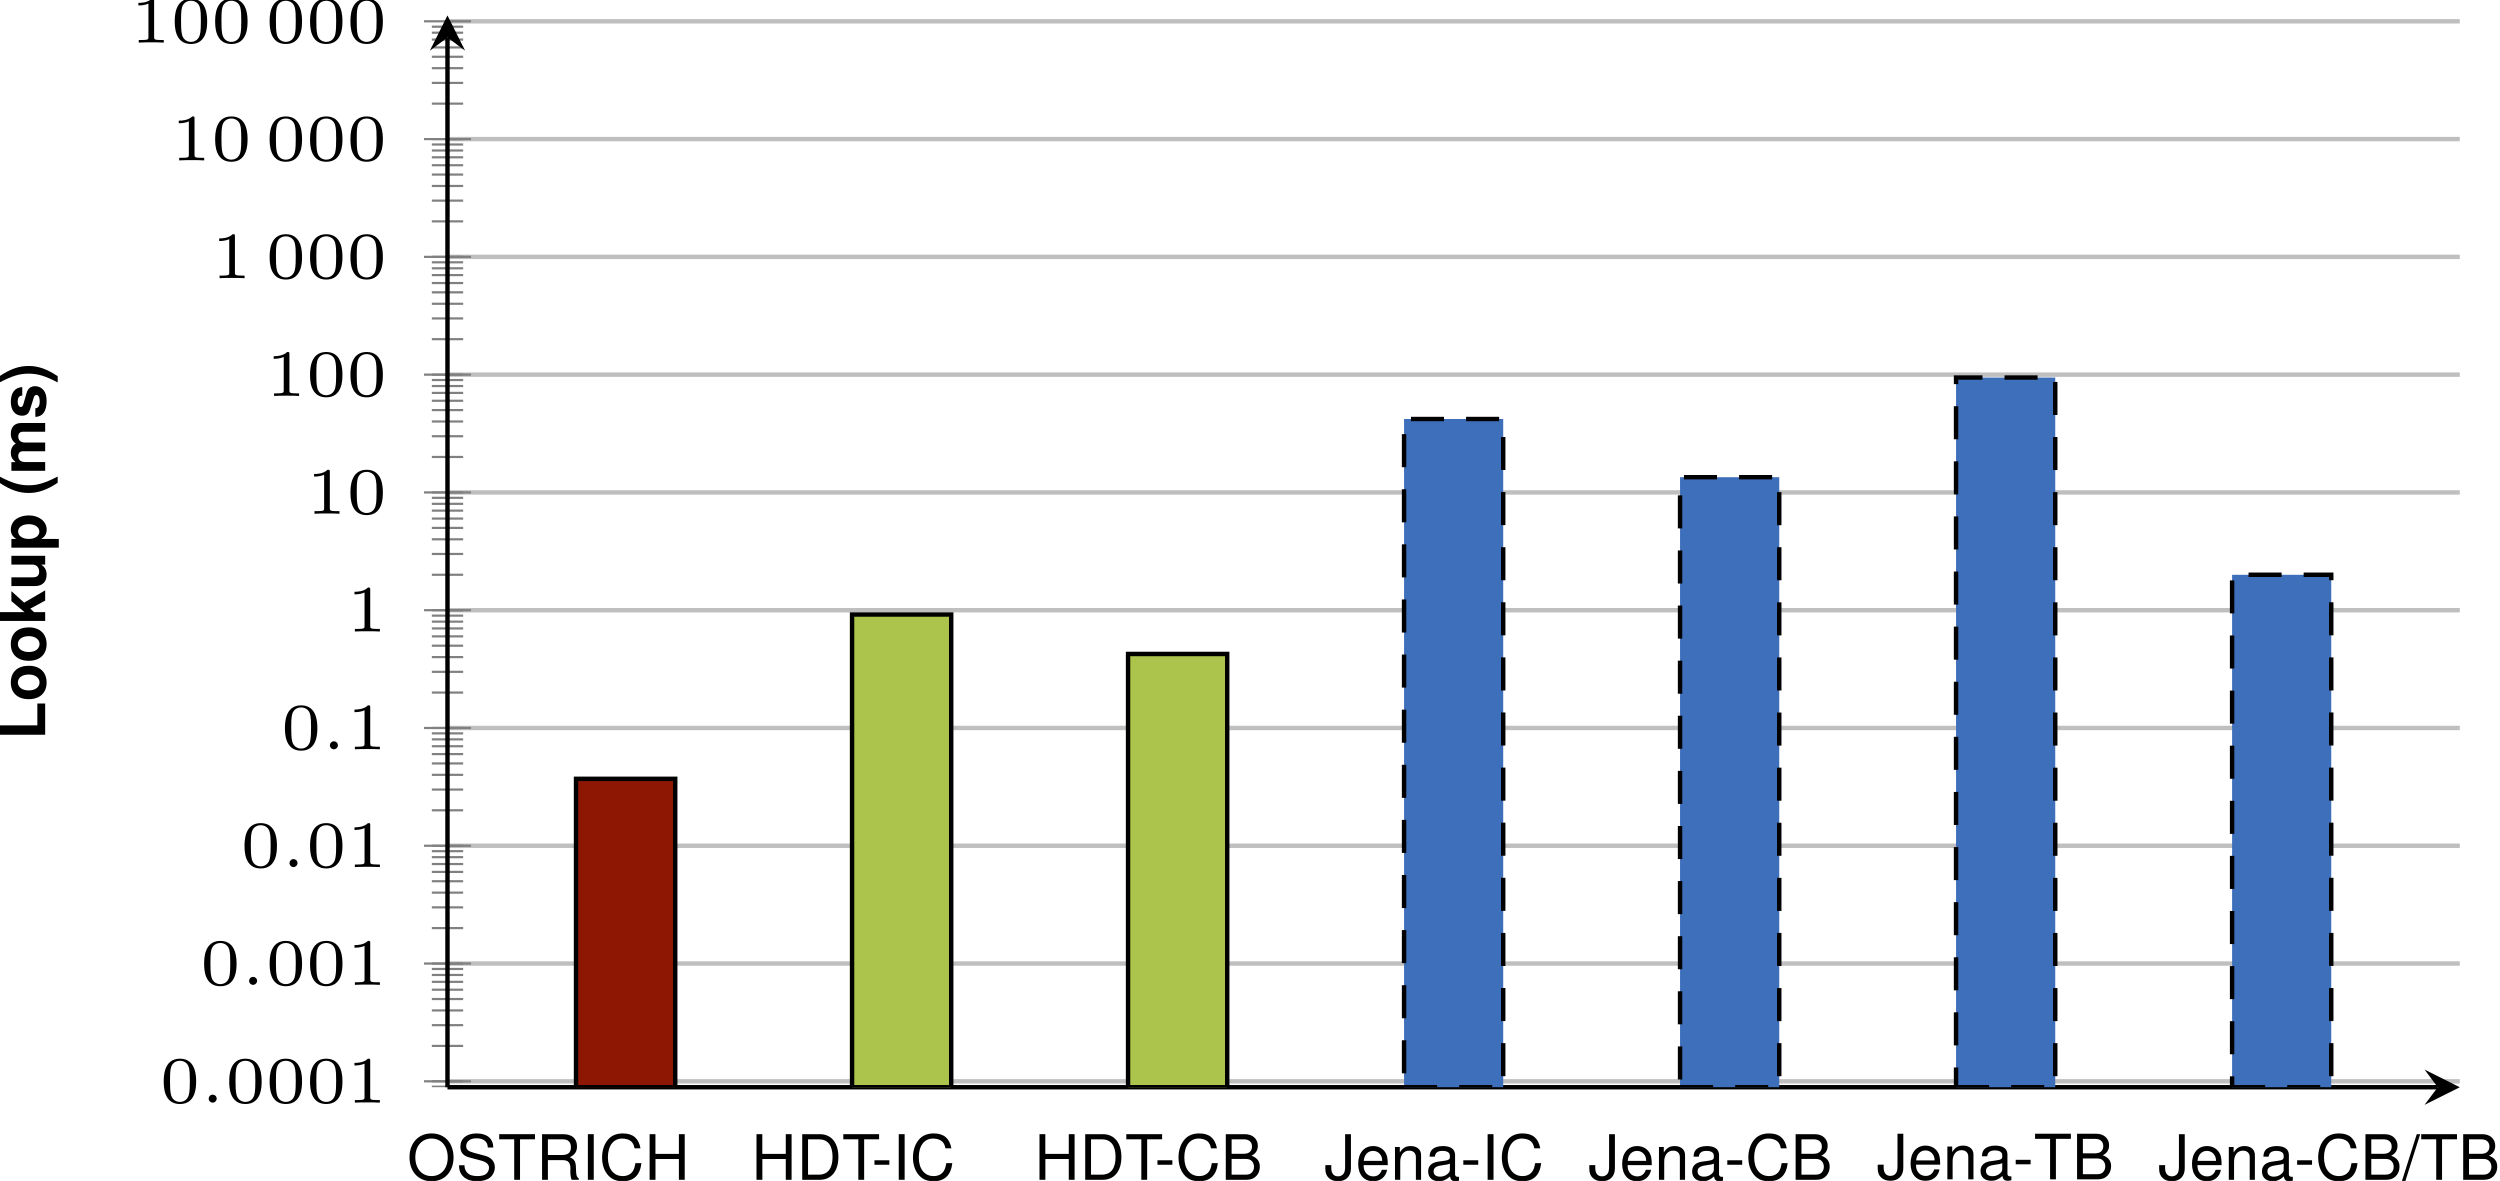 <?xml version='1.0' encoding='UTF-8'?>
<!-- This file was generated by dvisvgm 2.9.1 -->
<svg version='1.1' xmlns='http://www.w3.org/2000/svg' xmlns:xlink='http://www.w3.org/1999/xlink' width='226.026pt' height='106.767pt' viewBox='2.848 -12.153 226.026 106.767'>
<defs>
<clipPath id='clip1'>
<path d='M-98.43 86.144V-10.758H366.977V86.144'/>
</clipPath>
<clipPath id='clip3'>
<path d='M-98.43 86.144V-10.758H366.977V86.144'/>
</clipPath>
<clipPath id='clip4'>
<path d='M43.305 86.144H225.238V-10.758H43.305Z'/>
</clipPath>
<path id='g5-45' d='M1.607-1.765H.26V-1.358H1.607V-1.765Z'/>
<path id='g5-47' d='M1.296-4.124L-.045 .113H.266L1.607-4.124H1.296Z'/>
<path id='g5-66' d='M.447 0H2.308C2.699 0 2.987-.107 3.208-.345C3.411-.56 3.525-.854 3.525-1.177C3.525-1.675 3.298-1.974 2.772-2.178C3.146-2.354 3.344-2.659 3.344-3.078C3.344-3.378 3.23-3.643 3.015-3.836C2.8-4.034 2.518-4.124 2.122-4.124H.447V0ZM.973-2.348V-3.66H1.991C2.286-3.66 2.45-3.621 2.591-3.513C2.738-3.4 2.817-3.23 2.817-3.004C2.817-2.783 2.738-2.608 2.591-2.495C2.45-2.387 2.286-2.348 1.991-2.348H.973ZM.973-.464V-1.884H2.257C2.512-1.884 2.682-1.822 2.806-1.686C2.931-1.556 2.998-1.375 2.998-1.171C2.998-.973 2.931-.792 2.806-.662C2.682-.526 2.512-.464 2.257-.464H.973Z'/>
<path id='g5-67' d='M3.745-2.846C3.581-3.751 3.061-4.192 2.155-4.192C1.601-4.192 1.154-4.017 .849-3.677C.475-3.27 .272-2.682 .272-2.014C.272-1.335 .481-.752 .871-.351C1.188-.023 1.595 .13 2.133 .13C3.14 .13 3.706-.413 3.83-1.505H3.287C3.242-1.222 3.185-1.03 3.1-.866C2.931-.526 2.58-.334 2.139-.334C1.318-.334 .798-.99 .798-2.02C.798-3.078 1.296-3.728 2.093-3.728C2.427-3.728 2.738-3.626 2.908-3.468C3.061-3.327 3.146-3.151 3.208-2.846H3.745Z'/>
<path id='g5-68' d='M.504 0H2.093C3.134 0 3.774-.781 3.774-2.065C3.774-3.344 3.14-4.124 2.093-4.124H.504V0ZM1.03-.464V-3.66H2.003C2.817-3.66 3.247-3.112 3.247-2.059C3.247-1.018 2.817-.464 2.003-.464H1.03Z'/>
<path id='g5-72' d='M3.117-1.878V0H3.643V-4.124H3.117V-2.342H.996V-4.124H.47V0H1.001V-1.878H3.117Z'/>
<path id='g5-73' d='M1.098-4.124H.566V0H1.098V-4.124Z'/>
<path id='g5-74' d='M1.884-4.124V-1.222C1.884-.894 1.85-.707 1.754-.566C1.652-.407 1.46-.311 1.25-.311C.854-.311 .634-.577 .634-1.058V-1.324H.096V-.962C.096-.294 .537 .13 1.245 .13C1.963 .13 2.41-.317 2.41-1.03V-4.124H1.884Z'/>
<path id='g5-79' d='M2.201-4.192C1.018-4.192 .215-3.321 .215-2.031S1.018 .13 2.206 .13C2.704 .13 3.151-.023 3.485-.306C3.932-.685 4.198-1.324 4.198-1.997C4.198-3.327 3.411-4.192 2.201-4.192ZM2.201-3.728C3.095-3.728 3.672-3.049 3.672-2.008C3.672-1.013 3.078-.334 2.206-.334C1.33-.334 .741-1.013 .741-2.031S1.33-3.728 2.201-3.728Z'/>
<path id='g5-82' d='M1.052-1.776H2.41C2.88-1.776 3.089-1.55 3.089-1.041L3.083-.673C3.083-.419 3.129-.17 3.202 0H3.841V-.13C3.643-.266 3.604-.413 3.592-.962C3.587-1.641 3.479-1.844 3.032-2.037C3.496-2.263 3.683-2.552 3.683-3.021C3.683-3.734 3.236-4.124 2.427-4.124H.526V0H1.052V-1.776ZM1.052-2.24V-3.66H2.325C2.619-3.66 2.789-3.615 2.919-3.502C3.061-3.383 3.134-3.196 3.134-2.948C3.134-2.461 2.885-2.24 2.325-2.24H1.052Z'/>
<path id='g5-83' d='M3.372-2.914C3.366-3.723 2.812-4.192 1.861-4.192C.956-4.192 .396-3.728 .396-2.981C.396-2.478 .662-2.161 1.205-2.02L2.229-1.748C2.75-1.612 2.987-1.403 2.987-1.081C2.987-.86 2.868-.634 2.693-.509C2.529-.396 2.269-.334 1.935-.334C1.488-.334 1.182-.441 .984-.679C.832-.86 .764-1.058 .769-1.313H.272C.277-.933 .351-.685 .515-.458C.798-.074 1.273 .13 1.901 .13C2.393 .13 2.795 .017 3.061-.187C3.338-.407 3.513-.775 3.513-1.131C3.513-1.641 3.196-2.014 2.636-2.167L1.601-2.444C1.103-2.58 .922-2.738 .922-3.055C.922-3.474 1.29-3.751 1.844-3.751C2.501-3.751 2.868-3.451 2.874-2.914H3.372Z'/>
<path id='g5-84' d='M2.003-3.66H3.355V-4.124H.119V-3.66H1.477V0H2.003V-3.66Z'/>
<path id='g5-97' d='M3.027-.277C2.976-.266 2.953-.266 2.925-.266C2.761-.266 2.67-.351 2.67-.498V-2.24C2.67-2.767 2.286-3.049 1.556-3.049C1.126-3.049 .769-2.925 .571-2.704C.436-2.552 .379-2.382 .368-2.088H.843C.883-2.45 1.098-2.614 1.539-2.614C1.963-2.614 2.201-2.455 2.201-2.172V-2.048C2.201-1.85 2.082-1.765 1.709-1.72C1.041-1.635 .939-1.612 .758-1.539C.413-1.397 .238-1.131 .238-.747C.238-.209 .611 .13 1.211 .13C1.584 .13 1.884 0 2.218-.306C2.252-.006 2.399 .13 2.704 .13C2.8 .13 2.874 .119 3.027 .079V-.277ZM2.201-.933C2.201-.775 2.155-.679 2.014-.549C1.822-.373 1.59-.283 1.313-.283C.945-.283 .73-.458 .73-.758C.73-1.069 .939-1.228 1.443-1.301C1.941-1.369 2.042-1.392 2.201-1.465V-.933Z'/>
<path id='g5-101' d='M2.902-1.324C2.902-1.776 2.868-2.048 2.783-2.269C2.591-2.755 2.139-3.049 1.584-3.049C.758-3.049 .226-2.416 .226-1.443S.741 .13 1.573 .13C2.252 .13 2.721-.255 2.84-.9H2.365C2.235-.509 1.969-.306 1.59-.306C1.29-.306 1.035-.441 .877-.69C.764-.86 .724-1.03 .718-1.324H2.902ZM.73-1.709C.769-2.257 1.103-2.614 1.578-2.614C2.042-2.614 2.399-2.229 2.399-1.743C2.399-1.731 2.399-1.72 2.393-1.709H.73Z'/>
<path id='g5-110' d='M.396-2.965V0H.871V-1.635C.871-2.24 1.188-2.636 1.675-2.636C2.048-2.636 2.286-2.41 2.286-2.054V0H2.755V-2.24C2.755-2.733 2.387-3.049 1.816-3.049C1.375-3.049 1.092-2.88 .832-2.467V-2.965H.396Z'/>
<path id='g1-40' d='M1.148-4.124C.498-3.146 .226-2.365 .226-1.499C.226-.628 .498 .153 1.148 1.131H1.714C1.115-.034 .922-.668 .922-1.499C.922-2.325 1.115-2.97 1.714-4.124H1.148Z'/>
<path id='g1-41' d='M.69 1.131C1.341 .153 1.612-.628 1.612-1.494C1.612-2.365 1.341-3.146 .69-4.124H.124C.724-2.959 .917-2.325 .917-1.494C.917-.668 .724-.023 .124 1.131H.69Z'/>
<path id='g1-76' d='M1.301-4.124H.453V0H3.276V-.707H1.301V-4.124Z'/>
<path id='g1-107' d='M1.126-1.867V-4.124H.334V0H1.126V-1.001L1.443-1.346L2.172 0H3.1L1.986-1.901L3.027-3.055H2.127L1.126-1.867Z'/>
<path id='g1-109' d='M.339-3.055V0H1.131V-1.833C1.131-2.206 1.335-2.433 1.675-2.433C1.941-2.433 2.105-2.28 2.105-2.037V0H2.897V-1.833C2.897-2.206 3.1-2.433 3.44-2.433C3.706-2.433 3.87-2.28 3.87-2.037V0H4.662V-2.161C4.662-2.755 4.3-3.106 3.689-3.106C3.304-3.106 3.032-2.97 2.795-2.653C2.648-2.942 2.342-3.106 1.963-3.106C1.612-3.106 1.386-2.987 1.126-2.676V-3.055H.339Z'/>
<path id='g1-111' d='M1.703-3.106C.769-3.106 .198-2.489 .198-1.488C.198-.481 .769 .13 1.709 .13C2.636 .13 3.219-.487 3.219-1.465C3.219-2.501 2.659-3.106 1.703-3.106ZM1.709-2.467C2.144-2.467 2.427-2.076 2.427-1.477C2.427-.905 2.133-.509 1.709-.509C1.279-.509 .99-.905 .99-1.488S1.279-2.467 1.709-2.467Z'/>
<path id='g1-112' d='M1.12-3.055H.328V1.233H1.12V-.362C1.313-.023 1.584 .136 1.969 .136C2.704 .136 3.247-.554 3.247-1.482C3.247-1.912 3.123-2.342 2.919-2.625C2.716-2.914 2.337-3.106 1.969-3.106C1.584-3.106 1.313-2.942 1.12-2.602V-3.055ZM1.788-2.444C2.189-2.444 2.455-2.054 2.455-1.471C2.455-.917 2.178-.526 1.788-.526C1.392-.526 1.12-.911 1.12-1.482S1.392-2.444 1.788-2.444Z'/>
<path id='g1-115' d='M2.857-2.071C2.846-2.716 2.348-3.106 1.528-3.106C.752-3.106 .272-2.716 .272-2.088C.272-1.884 .334-1.709 .441-1.59C.549-1.482 .645-1.431 .939-1.335L1.884-1.041C2.082-.979 2.15-.917 2.15-.792C2.15-.605 1.929-.492 1.561-.492C1.358-.492 1.194-.532 1.092-.6C1.007-.662 .973-.724 .939-.888H.164C.187-.221 .679 .13 1.607 .13C2.031 .13 2.354 .04 2.58-.141S2.942-.605 2.942-.905C2.942-1.301 2.744-1.556 2.342-1.675L1.341-1.963C1.12-2.031 1.064-2.076 1.064-2.201C1.064-2.37 1.245-2.484 1.522-2.484C1.901-2.484 2.088-2.348 2.093-2.071H2.857Z'/>
<path id='g1-117' d='M3.061 0V-3.055H2.269V-1.143C2.269-.781 2.014-.543 1.629-.543C1.29-.543 1.12-.724 1.12-1.092V-3.055H.328V-.928C.328-.255 .702 .13 1.352 .13C1.765 .13 2.042-.023 2.269-.362V0H3.061Z'/>
<path id='g2-58' d='M1.494-.359C1.494-.574 1.321-.723 1.136-.723C.921-.723 .771-.55 .771-.365C.771-.161 .933 0 1.136 0C1.327 0 1.494-.167 1.494-.359Z'/>
<path id='g3-48' d='M3.288-1.907C3.288-2.343 3.288-3.975 1.823-3.975S.359-2.343 .359-1.907C.359-1.476 .359 .126 1.823 .126S3.288-1.476 3.288-1.907ZM1.823-.066C1.572-.066 1.166-.185 1.022-.681C.927-1.028 .927-1.614 .927-1.985C.927-2.385 .927-2.845 1.01-3.168C1.16-3.706 1.614-3.784 1.823-3.784C2.098-3.784 2.493-3.652 2.624-3.198C2.714-2.881 2.72-2.445 2.72-1.985C2.72-1.602 2.72-.998 2.618-.664C2.451-.143 2.02-.066 1.823-.066Z'/>
<path id='g3-49' d='M2.146-3.796C2.146-3.975 2.122-3.975 1.943-3.975C1.548-3.593 .938-3.593 .723-3.593V-3.359C.879-3.359 1.273-3.359 1.632-3.527V-.508C1.632-.311 1.632-.233 1.016-.233H.759V0C1.088-.024 1.554-.024 1.889-.024S2.69-.024 3.019 0V-.233H2.762C2.146-.233 2.146-.311 2.146-.508V-3.796Z'/>
</defs>
<g id='page1'>
<path d='M43.305 85.609H225.238M43.305 74.961H225.238M43.305 64.312H225.238M43.305 53.664H225.238M43.305 43.016H225.238M43.305 32.367H225.238M43.305 21.719H225.238M43.305 11.07H225.238M43.305 .422H225.238M43.305-10.227H225.238' stroke='#bfbfbf' fill='none' stroke-width='.399' stroke-miterlimit='10' clip-path='url(#clip1)'/>
<path d='M41.891 86.098H44.723M41.891 85.609H44.723M41.891 82.406H44.723M41.891 80.531H44.723M41.891 79.199H44.723M41.891 78.168H44.723M41.891 77.324H44.723M41.891 76.613H44.723M41.891 75.992H44.723M41.891 75.449H44.723M41.891 74.961H44.723M41.891 71.758H44.723M41.891 69.883H44.723M41.891 68.551H44.723M41.891 67.519H44.723M41.891 66.676H44.723M41.891 65.965H44.723M41.891 65.344H44.723M41.891 64.801H44.723M41.891 64.312H44.723M41.891 61.109H44.723M41.891 59.234H44.723M41.891 57.902H44.723M41.891 56.871H44.723M41.891 56.027H44.723M41.891 55.312H44.723M41.891 54.695H44.723M41.891 54.152H44.723M41.891 53.664H44.723M41.891 50.461H44.723M41.891 48.586H44.723M41.891 47.254H44.723M41.891 46.223H44.723M41.891 45.379H44.723M41.891 44.664H44.723M41.891 44.047H44.723M41.891 43.504H44.723M41.891 43.016H44.723M41.891 39.812H44.723M41.891 37.934H44.723M41.891 36.605H44.723M41.891 35.574H44.723M41.891 34.73H44.723M41.891 34.016H44.723M41.891 33.398H44.723M41.891 32.855H44.723M41.891 32.367H44.723M41.891 29.16H44.723M41.891 27.285H44.723M41.891 25.957H44.723M41.891 24.926H44.723M41.891 24.082H44.723M41.891 23.367H44.723M41.891 22.75H44.723M41.891 22.207H44.723M41.891 21.719H44.723M41.891 18.512H44.723M41.891 16.637H44.723M41.891 15.309H44.723M41.891 14.277H44.723M41.891 13.434H44.723M41.891 12.719H44.723M41.891 12.102H44.723M41.891 11.559H44.723M41.891 11.07H44.723M41.891 7.863H44.723M41.891 5.988H44.723M41.891 4.66H44.723M41.891 3.629H44.723M41.891 2.785H44.723M41.891 2.07H44.723M41.891 1.453H44.723M41.891 .91H44.723M41.891 .422H44.723M41.891-2.785H44.723M41.891-4.66H44.723M41.891-5.988H44.723M41.891-7.019H44.723M41.891-7.863H44.723M41.891-8.578H44.723M41.891-9.195H44.723M41.891-9.738H44.723' stroke='#808080' fill='none' stroke-width='.199' stroke-miterlimit='10' clip-path='url(#clip3)'/>
<path d='M41.18 85.609H45.434M41.18 74.961H45.434M41.18 64.312H45.434M41.18 53.664H45.434M41.18 43.016H45.434M41.18 32.367H45.434M41.18 21.719H45.434M41.18 11.07H45.434M41.18 .422H45.434M41.18-10.227H45.434' stroke='#808080' fill='none' stroke-width='.199' stroke-miterlimit='10' clip-path='url(#clip3)'/>
<path d='M43.305 86.144H223.246' stroke='#000' fill='none' stroke-width='.399' stroke-miterlimit='10'/>
<path d='M225.238 86.145L222.051 84.547L223.246 86.145L222.051 87.738'/>
<path d='M43.305 86.144V-8.766' stroke='#000' fill='none' stroke-width='.399' stroke-miterlimit='10'/>
<path d='M43.305-10.758L41.711-7.57L43.305-8.766L44.898-7.57'/>
<g transform='matrix(1 0 0 1 -90.677 58.295)'>
<use x='107.969' y='29.242' xlink:href='#g3-48'/>
<use x='111.622' y='29.242' xlink:href='#g2-58'/>
<use x='113.892' y='29.242' xlink:href='#g3-48'/>
<use x='117.545' y='29.242' xlink:href='#g3-48'/>
<use x='121.197' y='29.242' xlink:href='#g3-48'/>
<use x='124.85' y='29.242' xlink:href='#g3-49'/>
</g>
<g transform='matrix(1 0 0 1 -87.023 47.646)'>
<use x='107.969' y='29.242' xlink:href='#g3-48'/>
<use x='111.622' y='29.242' xlink:href='#g2-58'/>
<use x='113.892' y='29.242' xlink:href='#g3-48'/>
<use x='117.545' y='29.242' xlink:href='#g3-48'/>
<use x='121.197' y='29.242' xlink:href='#g3-49'/>
</g>
<g transform='matrix(1 0 0 1 -83.371 36.998)'>
<use x='107.969' y='29.242' xlink:href='#g3-48'/>
<use x='111.622' y='29.242' xlink:href='#g2-58'/>
<use x='113.892' y='29.242' xlink:href='#g3-48'/>
<use x='117.545' y='29.242' xlink:href='#g3-49'/>
</g>
<g transform='matrix(1 0 0 1 -79.718 26.349)'>
<use x='107.969' y='29.242' xlink:href='#g3-48'/>
<use x='111.622' y='29.242' xlink:href='#g2-58'/>
<use x='113.892' y='29.242' xlink:href='#g3-49'/>
</g>
<g transform='matrix(1 0 0 1 -73.795 15.7)'>
<use x='107.969' y='29.242' xlink:href='#g3-49'/>
</g>
<g transform='matrix(1 0 0 1 -77.448 5.052)'>
<use x='107.969' y='29.242' xlink:href='#g3-49'/>
<use x='111.622' y='29.242' xlink:href='#g3-48'/>
</g>
<g transform='matrix(1 0 0 1 -81.101 -5.597)'>
<use x='107.969' y='29.242' xlink:href='#g3-49'/>
<use x='111.622' y='29.242' xlink:href='#g3-48'/>
<use x='115.275' y='29.242' xlink:href='#g3-48'/>
</g>
<g transform='matrix(1 0 0 1 -86.027 -16.245)'>
<use x='107.969' y='29.242' xlink:href='#g3-49'/>
<use x='112.895' y='29.242' xlink:href='#g3-48'/>
<use x='116.548' y='29.242' xlink:href='#g3-48'/>
<use x='120.201' y='29.242' xlink:href='#g3-48'/>
</g>
<g transform='matrix(1 0 0 1 -89.68 -26.894)'>
<use x='107.969' y='29.242' xlink:href='#g3-49'/>
<use x='111.622' y='29.242' xlink:href='#g3-48'/>
<use x='116.548' y='29.242' xlink:href='#g3-48'/>
<use x='120.201' y='29.242' xlink:href='#g3-48'/>
<use x='123.854' y='29.242' xlink:href='#g3-48'/>
</g>
<g transform='matrix(1 0 0 1 -93.333 -37.543)'>
<use x='107.969' y='29.242' xlink:href='#g3-49'/>
<use x='111.622' y='29.242' xlink:href='#g3-48'/>
<use x='115.275' y='29.242' xlink:href='#g3-48'/>
<use x='120.201' y='29.242' xlink:href='#g3-48'/>
<use x='123.854' y='29.242' xlink:href='#g3-48'/>
<use x='127.507' y='29.242' xlink:href='#g3-48'/>
</g>
<path d='M54.926 86.144H63.895V58.262H54.926Z' fill='#8e1704' clip-path='url(#clip4)'/>
<path d='M54.926 86.144H63.895V58.262H54.926Z' stroke='#000' fill='none' stroke-width='.399' stroke-miterlimit='10' clip-path='url(#clip4)'/>
<path d='M79.883 86.144H88.848V43.406H79.883Z' fill='#acc44b' clip-path='url(#clip4)'/>
<path d='M79.883 86.144H88.848V43.406H79.883Z' stroke='#000' fill='none' stroke-width='.399' stroke-miterlimit='10' clip-path='url(#clip4)'/>
<path d='M104.836 86.144H113.801V46.973H104.836Z' fill='#acc44b' clip-path='url(#clip4)'/>
<path d='M104.836 86.144H113.801V46.973H104.836Z' stroke='#000' fill='none' stroke-width='.399' stroke-miterlimit='10' clip-path='url(#clip4)'/>
<path d='M129.789 86.144H138.754V25.73H129.789Z' fill='#3e6fba' clip-path='url(#clip4)'/>
<path d='M129.789 86.144H138.754V25.73H129.789Z' stroke='#000' fill='none' stroke-width='.399' stroke-miterlimit='10' stroke-dasharray='2.989,1.993' clip-path='url(#clip4)'/>
<path d='M154.742 86.144H163.711V30.992H154.742Z' fill='#3e6fba' clip-path='url(#clip4)'/>
<path d='M154.742 86.144H163.711V30.992H154.742Z' stroke='#000' fill='none' stroke-width='.399' stroke-miterlimit='10' stroke-dasharray='2.989,1.993' clip-path='url(#clip4)'/>
<path d='M179.695 86.144H188.664V21.98H179.695Z' fill='#3e6fba' clip-path='url(#clip4)'/>
<path d='M179.695 86.144H188.664V21.98H179.695Z' stroke='#000' fill='none' stroke-width='.399' stroke-miterlimit='10' stroke-dasharray='2.989,1.993' clip-path='url(#clip4)'/>
<path d='M204.653 86.144H213.617V39.812H204.653Z' fill='#3e6fba' clip-path='url(#clip4)'/>
<path d='M204.653 86.144H213.617V39.812H204.653Z' stroke='#000' fill='none' stroke-width='.399' stroke-miterlimit='10' stroke-dasharray='2.989,1.993' clip-path='url(#clip4)'/>
<g transform='matrix(0 -1 1 0 -22.31 162.697)'>
<use x='107.969' y='29.242' xlink:href='#g1-76'/>
<use x='111.439' y='29.242' xlink:href='#g1-111'/>
<use x='114.909' y='29.242' xlink:href='#g1-111'/>
<use x='118.378' y='29.242' xlink:href='#g1-107'/>
<use x='121.536' y='29.242' xlink:href='#g1-117'/>
<use x='125.005' y='29.242' xlink:href='#g1-112'/>
<use x='130.054' y='29.242' xlink:href='#g1-40'/>
<use x='131.945' y='29.242' xlink:href='#g1-109'/>
<use x='136.993' y='29.242' xlink:href='#g1-115'/>
<use x='140.15' y='29.242' xlink:href='#g1-41'/>
</g>
<g transform='matrix(1 0 0 1 -83.083 65.27)'>
<use x='122.739' y='29.242' xlink:href='#g5-79'/>
<use x='127.157' y='29.242' xlink:href='#g5-83'/>
<use x='130.944' y='29.242' xlink:href='#g5-84'/>
<use x='134.414' y='29.242' xlink:href='#g5-82'/>
<use x='138.514' y='29.242' xlink:href='#g5-73'/>
<use x='140.093' y='29.242' xlink:href='#g5-67'/>
<use x='144.193' y='29.242' xlink:href='#g5-72'/>
</g>
<g transform='matrix(1 0 0 1 -80.318 65.27)'>
<use x='151.091' y='29.242' xlink:href='#g5-72'/>
<use x='155.191' y='29.242' xlink:href='#g5-68'/>
<use x='159.291' y='29.242' xlink:href='#g5-84'/>
<use x='161.966' y='29.242' xlink:href='#g5-45'/>
<use x='163.857' y='29.242' xlink:href='#g5-73'/>
<use x='165.435' y='29.242' xlink:href='#g5-67'/>
</g>
<g transform='matrix(1 0 0 1 -82.212 65.27)'>
<use x='178.571' y='29.242' xlink:href='#g5-72'/>
<use x='182.671' y='29.242' xlink:href='#g5-68'/>
<use x='186.771' y='29.242' xlink:href='#g5-84'/>
<use x='189.446' y='29.242' xlink:href='#g5-45'/>
<use x='191.337' y='29.242' xlink:href='#g5-67'/>
<use x='195.437' y='29.242' xlink:href='#g5-66'/>
</g>
<g transform='matrix(1 0 0 1 -81.036 65.27)'>
<use x='203.613' y='29.242' xlink:href='#g5-74'/>
<use x='206.452' y='29.242' xlink:href='#g5-101'/>
<use x='209.609' y='29.242' xlink:href='#g5-110'/>
<use x='212.767' y='29.242' xlink:href='#g5-97'/>
<use x='215.924' y='29.242' xlink:href='#g5-45'/>
<use x='217.815' y='29.242' xlink:href='#g5-73'/>
<use x='219.393' y='29.242' xlink:href='#g5-67'/>
</g>
<g transform='matrix(1 0 0 1 -81.351 65.27)'>
<use x='227.794' y='29.242' xlink:href='#g5-74'/>
<use x='230.633' y='29.242' xlink:href='#g5-101'/>
<use x='233.79' y='29.242' xlink:href='#g5-110'/>
<use x='236.948' y='29.242' xlink:href='#g5-97'/>
<use x='240.105' y='29.242' xlink:href='#g5-45'/>
<use x='241.996' y='29.242' xlink:href='#g5-67'/>
<use x='246.096' y='29.242' xlink:href='#g5-66'/>
</g>
<g transform='matrix(1 0 0 1 -81.036 65.229)'>
<use x='253.553' y='29.242' xlink:href='#g5-74'/>
<use x='256.393' y='29.242' xlink:href='#g5-101'/>
<use x='259.55' y='29.242' xlink:href='#g5-110'/>
<use x='262.707' y='29.242' xlink:href='#g5-97'/>
<use x='265.865' y='29.242' xlink:href='#g5-45'/>
<use x='267.756' y='29.242' xlink:href='#g5-84'/>
<use x='271.225' y='29.242' xlink:href='#g5-66'/>
</g>
<g transform='matrix(1 0 0 1 -85.769 65.27)'>
<use x='283.731' y='29.242' xlink:href='#g5-74'/>
<use x='286.57' y='29.242' xlink:href='#g5-101'/>
<use x='289.728' y='29.242' xlink:href='#g5-110'/>
<use x='292.885' y='29.242' xlink:href='#g5-97'/>
<use x='296.042' y='29.242' xlink:href='#g5-45'/>
<use x='297.933' y='29.242' xlink:href='#g5-67'/>
<use x='302.033' y='29.242' xlink:href='#g5-66'/>
<use x='305.821' y='29.242' xlink:href='#g5-47'/>
<use x='307.4' y='29.242' xlink:href='#g5-84'/>
<use x='310.869' y='29.242' xlink:href='#g5-66'/>
</g>
</g>
</svg>